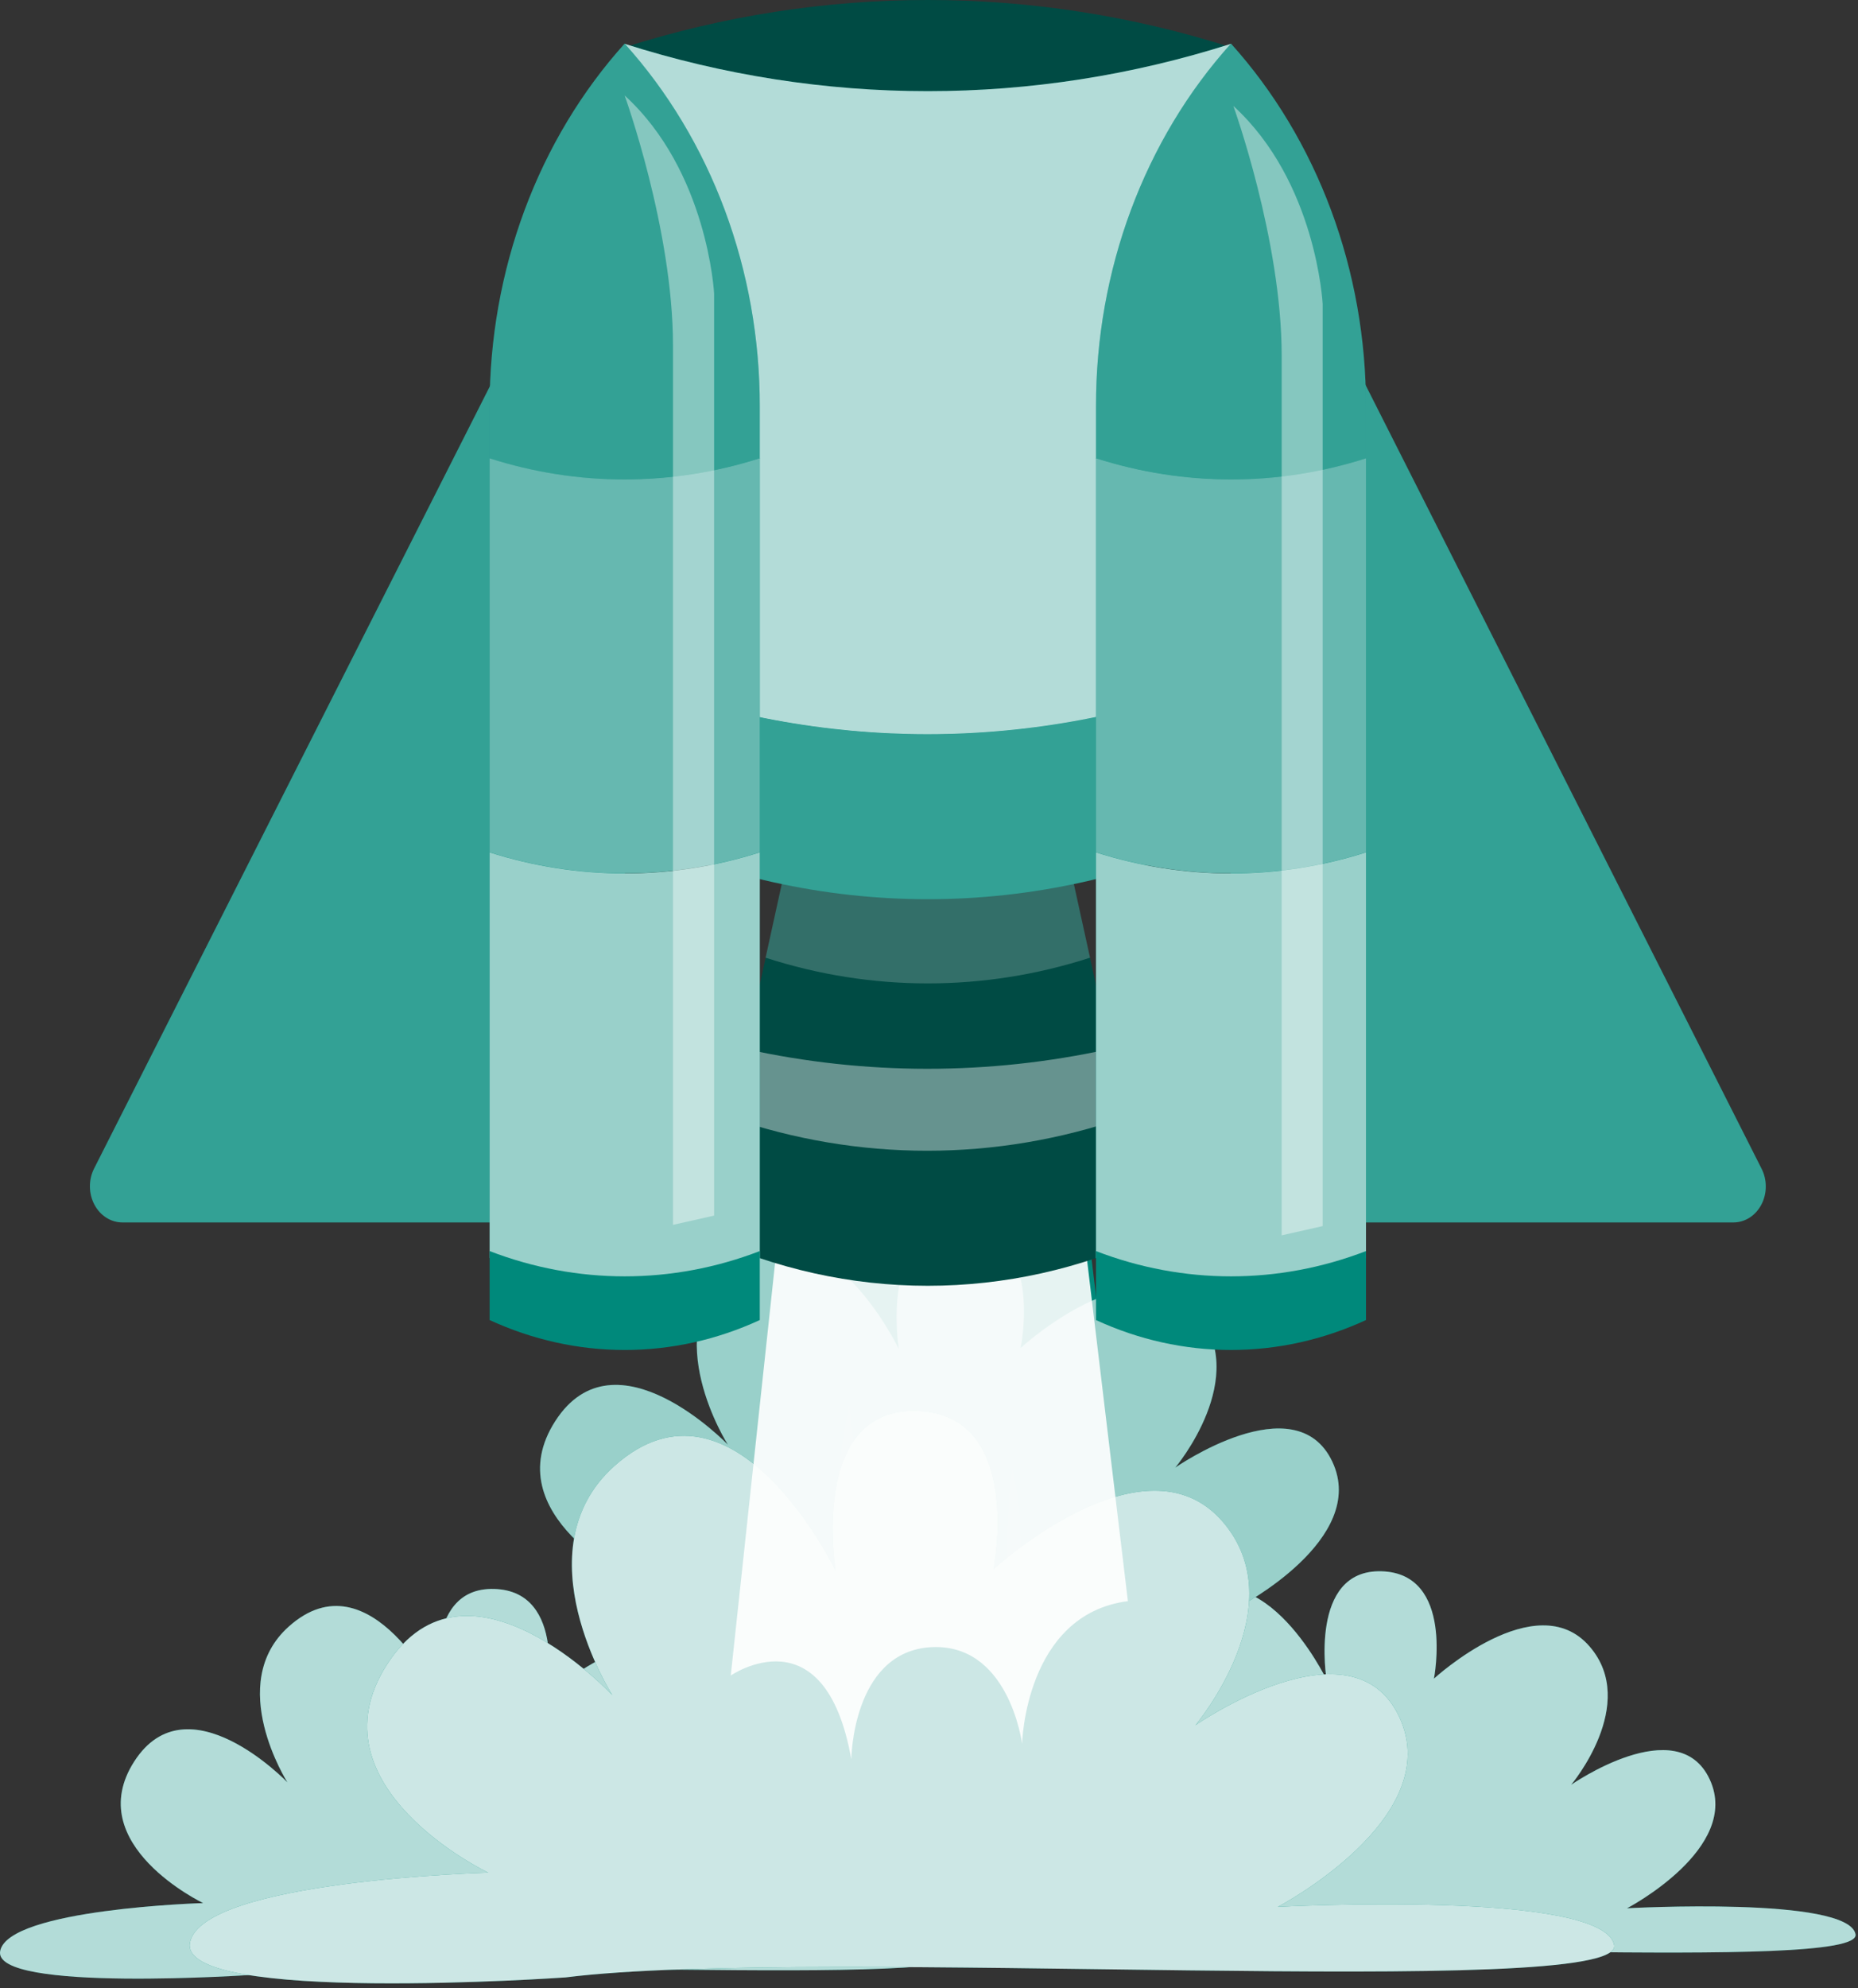 <svg width="129" height="138" viewBox="0 0 129 138" fill="none" xmlns="http://www.w3.org/2000/svg">
<rect x="0" y="0" width="129" height="138" fill="#333333" stroke="none"/>
<path d="M54.202 81.824L50.736 114.134C50.736 114.134 57.275 109.492 59.106 119.781C59.106 119.781 59.172 112.51 64.424 111.916C70.048 111.31 70.963 118.472 70.963 118.472C70.963 118.472 71.17 109.492 78.309 108.438L75.116 81.776L54.202 81.824Z" fill="#00897B"/>
<path d="M17.723 137.053C17.723 137.053 -0.575 138.325 0.014 135.404C0.602 132.484 14.105 132.084 14.105 132.084C14.105 132.084 5.616 128.024 9.321 122.255C13.026 116.487 19.958 123.709 19.958 123.709C19.958 123.709 15.598 116.862 20.056 112.887C25.701 107.846 30.496 117.82 30.496 117.82C30.496 117.82 29.221 110.136 34.31 110.282C39.4 110.427 37.95 117.747 37.95 117.747C37.95 117.747 45.056 111.215 48.761 115.505C52.205 119.492 47.475 125.115 47.475 125.115C47.475 125.115 54.875 119.953 57.088 124.727C59.3 129.502 51.355 133.671 51.355 133.671C51.355 133.671 66.722 132.823 67.223 135.477C67.724 138.131 29.57 135.562 17.723 137.053Z" fill="#00897B"/>
<path opacity="0.7" d="M17.723 137.053C17.723 137.053 -0.575 138.325 0.014 135.404C0.602 132.484 14.105 132.084 14.105 132.084C14.105 132.084 5.616 128.024 9.321 122.255C13.026 116.487 19.958 123.709 19.958 123.709C19.958 123.709 15.598 116.862 20.056 112.887C25.701 107.846 30.496 117.82 30.496 117.82C30.496 117.82 29.221 110.136 34.31 110.282C39.4 110.427 37.95 117.747 37.95 117.747C37.95 117.747 45.056 111.215 48.761 115.505C52.205 119.492 47.475 125.115 47.475 125.115C47.475 125.115 54.875 119.953 57.088 124.727C59.3 129.502 51.355 133.671 51.355 133.671C51.355 133.671 66.722 132.823 67.223 135.477C67.724 138.131 29.57 135.562 17.723 137.053Z" fill="white"/>
<path d="M79.341 135.814C79.341 135.814 61.032 137.099 61.62 134.166C62.209 131.233 75.712 130.846 75.712 130.846C75.712 130.846 67.222 126.786 70.927 121.029C74.633 115.273 81.564 122.471 81.564 122.471C81.564 122.471 77.205 115.636 81.662 111.661C87.307 106.62 92.103 116.581 92.103 116.581C92.103 116.581 90.838 108.91 95.917 109.056C100.995 109.201 99.557 116.509 99.557 116.509C99.557 116.509 106.662 109.977 110.368 114.279C113.812 118.266 109.082 123.877 109.082 123.877C109.082 123.877 116.482 118.714 118.705 123.501C120.928 128.288 112.962 132.445 112.962 132.445C112.962 132.445 128.339 131.597 128.829 134.251C129.32 136.905 91.176 134.324 79.341 135.814Z" fill="#00897B"/>
<path opacity="0.7" d="M79.341 135.814C79.341 135.814 61.032 137.099 61.62 134.166C62.209 131.233 75.712 130.846 75.712 130.846C75.712 130.846 67.222 126.786 70.927 121.029C74.633 115.273 81.564 122.471 81.564 122.471C81.564 122.471 77.205 115.636 81.662 111.661C87.307 106.62 92.103 116.581 92.103 116.581C92.103 116.581 90.838 108.91 95.917 109.056C100.995 109.201 99.557 116.509 99.557 116.509C99.557 116.509 106.662 109.977 110.368 114.279C113.812 118.266 109.082 123.877 109.082 123.877C109.082 123.877 116.482 118.714 118.705 123.501C120.928 128.288 112.962 132.445 112.962 132.445C112.962 132.445 128.339 131.597 128.829 134.251C129.32 136.905 91.176 134.324 79.341 135.814Z" fill="white"/>
<path d="M43.945 109.701C43.945 109.701 34.376 105.132 38.55 98.636C42.724 92.14 50.538 100.272 50.538 100.272C50.538 100.272 45.612 92.565 50.636 88.068C57.012 82.397 62.406 93.631 62.406 93.631C62.406 93.631 60.979 84.978 66.766 85.148C72.552 85.317 70.863 93.558 70.863 93.558C70.863 93.558 78.874 86.19 83.047 91.038C86.927 95.534 81.598 101.86 81.598 101.86C81.598 101.86 89.935 96.043 92.496 101.436C95.057 106.829 86.023 111.519 86.023 111.519L43.945 109.701Z" fill="#00897B"/>
<path opacity="0.6" d="M43.945 109.701C43.945 109.701 34.376 105.132 38.55 98.636C42.724 92.14 50.538 100.272 50.538 100.272C50.538 100.272 45.612 92.565 50.636 88.068C57.012 82.397 62.406 93.631 62.406 93.631C62.406 93.631 60.979 84.978 66.766 85.148C72.552 85.317 70.863 93.558 70.863 93.558C70.863 93.558 78.874 86.19 83.047 91.038C86.927 95.534 81.598 101.86 81.598 101.86C81.598 101.86 89.935 96.043 92.496 101.436C95.057 106.829 86.023 111.519 86.023 111.519L43.945 109.701Z" fill="white"/>
<path d="M39.259 137.244C39.259 137.244 12.33 139.134 13.191 134.82C14.052 130.505 33.897 129.972 33.897 129.972C33.897 129.972 21.419 124.01 26.868 115.526C32.437 106.849 42.518 117.659 42.518 117.659C42.518 117.659 36.099 107.6 42.659 101.747C50.964 94.33 58.015 109.018 58.015 109.018C58.015 109.018 56.151 97.723 63.638 97.929C71.125 98.135 68.978 108.909 68.978 108.909C68.978 108.909 79.441 99.299 84.89 105.613C89.957 111.491 82.993 119.744 82.993 119.744C82.993 119.744 93.892 112.157 97.161 119.186C100.43 126.215 88.715 132.347 88.715 132.347C88.715 132.347 111.329 131.136 112.07 135.002C112.811 138.867 56.685 135.062 39.259 137.244Z" fill="#00897B"/>
<path opacity="0.8" d="M39.259 137.244C39.259 137.244 12.33 139.134 13.191 134.82C14.052 130.505 33.897 129.972 33.897 129.972C33.897 129.972 21.419 124.01 26.868 115.526C32.437 106.849 42.518 117.659 42.518 117.659C42.518 117.659 36.099 107.6 42.659 101.747C50.964 94.33 58.015 109.018 58.015 109.018C58.015 109.018 56.151 97.723 63.638 97.929C71.125 98.135 68.978 108.909 68.978 108.909C68.978 108.909 79.441 99.299 84.89 105.613C89.957 111.491 82.993 119.744 82.993 119.744C82.993 119.744 93.892 112.157 97.161 119.186C100.43 126.215 88.715 132.347 88.715 132.347C88.715 132.347 111.329 131.136 112.07 135.002C112.811 138.867 56.685 135.062 39.259 137.244Z" fill="white"/>
<path opacity="0.9" d="M54.202 84.042L50.736 116.291C50.736 116.291 57.275 111.783 59.106 122.108C59.106 122.108 59.172 114.837 64.424 114.34C70.048 113.843 70.963 121.03 70.963 121.03C70.963 121.03 71.17 112.049 78.309 111.128L75.116 84.466L54.202 84.042Z" fill="white"/>
<path opacity="0.1" d="M58.952 97.495C58.044 101.91 57.852 106.469 58.385 110.959C58.385 110.959 59.965 103.191 58.952 97.495Z" fill="white"/>
<path opacity="0.1" d="M70.286 102.003C69.726 106.027 69.807 110.129 70.526 114.122C70.526 114.122 71.518 107.044 70.286 102.003Z" fill="white"/>
<path d="M43.365 12.335H41.338L6.529 81.111C6.337 81.493 6.239 81.924 6.243 82.362C6.247 82.799 6.354 83.228 6.554 83.606C6.753 83.983 7.038 84.296 7.38 84.513C7.721 84.73 8.108 84.844 8.502 84.843H43.376L43.365 12.335Z" fill="#00897B"/>
<path d="M122.303 81.111L87.537 12.335H85.467V84.843H120.341C120.735 84.846 121.122 84.732 121.465 84.515C121.807 84.298 122.092 83.985 122.29 83.606C122.489 83.228 122.595 82.799 122.597 82.36C122.599 81.922 122.498 81.491 122.303 81.111Z" fill="#00897B"/>
<g opacity="0.2">
<path d="M43.366 12.335H41.339L6.53 81.111C6.338 81.493 6.239 81.924 6.243 82.362C6.248 82.8 6.355 83.229 6.554 83.606C6.754 83.984 7.038 84.296 7.38 84.513C7.722 84.731 8.109 84.844 8.502 84.844H43.377L43.366 12.335Z" fill="white"/>
<path d="M122.303 81.111L87.538 12.335H85.467V84.844H120.341C120.735 84.846 121.123 84.733 121.465 84.516C121.807 84.299 122.092 83.985 122.291 83.607C122.489 83.229 122.595 82.799 122.597 82.361C122.6 81.923 122.498 81.492 122.303 81.111Z" fill="white"/>
</g>
<path d="M85.468 54V3.282C71.71 -1.094 57.126 -1.094 43.368 3.282V54C57.126 49.624 71.71 49.624 85.468 54Z" fill="#004B44"/>
<path d="M79.91 85.799L74.385 60.568H54.452L48.927 85.799C53.836 88.071 59.101 89.241 64.418 89.241C69.736 89.241 75.001 88.071 79.91 85.799Z" fill="#004B44"/>
<path opacity="0.2" d="M54.451 60.568L53.154 66.47C60.511 68.849 68.324 68.849 75.681 66.47L74.384 60.568H54.451Z" fill="white"/>
<path opacity="0.4" d="M51.77 72.808C51.421 74.408 51.061 76.02 50.68 77.559C59.595 80.638 69.141 80.638 78.056 77.559L76.966 72.82C68.646 74.638 60.088 74.634 51.77 72.808Z" fill="white"/>
<path d="M85.468 3.041C71.711 7.423 57.125 7.423 43.368 3.041V47.045C57.004 52.299 71.832 52.299 85.468 47.045V3.053V3.041Z" fill="#00897B"/>
<path opacity="0.7" d="M85.468 3.041C71.711 7.423 57.125 7.423 43.368 3.041V47.045C57.004 52.299 71.832 52.299 85.468 47.045V3.053V3.041Z" fill="white"/>
<path d="M43.368 47.029V57.742C50.04 60.824 57.193 62.41 64.418 62.41C71.642 62.41 78.796 60.824 85.468 57.742V47.005C71.835 52.266 57.006 52.275 43.368 47.029Z" fill="#00897B"/>
<path opacity="0.2" d="M43.368 47.029V57.742C50.04 60.824 57.193 62.41 64.418 62.41C71.642 62.41 78.796 60.824 85.468 57.742V47.005C71.835 52.266 57.006 52.275 43.368 47.029Z" fill="white"/>
<path d="M33.995 28.198V31.834C40.123 33.791 46.623 33.791 52.751 31.834V28.198C52.755 23.522 51.929 18.89 50.319 14.571C48.708 10.251 46.346 6.328 43.368 3.027C40.393 6.33 38.033 10.254 36.425 14.573C34.817 18.893 33.991 23.523 33.995 28.198Z" fill="#00897B"/>
<path opacity="0.2" d="M33.995 28.198V31.834C40.123 33.791 46.623 33.791 52.751 31.834V28.198C52.755 23.522 51.929 18.89 50.319 14.571C48.708 10.251 46.346 6.328 43.368 3.027C40.393 6.33 38.033 10.254 36.425 14.573C34.817 18.893 33.991 23.523 33.995 28.198Z" fill="white"/>
<path d="M33.995 31.811V59.151C40.124 61.103 46.622 61.103 52.751 59.151V31.811C46.623 33.768 40.123 33.768 33.995 31.811Z" fill="#00897B"/>
<path opacity="0.4" d="M33.995 31.811V59.151C40.124 61.103 46.622 61.103 52.751 59.151V31.811C46.623 33.768 40.123 33.768 33.995 31.811Z" fill="white"/>
<path d="M52.751 59.161C46.622 61.113 40.124 61.113 33.995 59.161V87.314C40.125 89.26 46.621 89.26 52.751 87.314V59.161Z" fill="#00897B"/>
<path opacity="0.6" d="M52.751 59.161C46.622 61.113 40.124 61.113 33.995 59.161V87.314C40.125 89.26 46.621 89.26 52.751 87.314V59.161Z" fill="white"/>
<path d="M33.995 86.832V91.619C36.968 92.99 40.155 93.697 43.373 93.697C46.591 93.697 49.778 92.99 52.751 91.619V86.832C46.676 89.171 40.07 89.171 33.995 86.832Z" fill="#00897B"/>
<path opacity="0.4" d="M43.368 6.626C43.368 6.626 46.725 15.909 46.725 23.969V85.012L49.58 84.37V20.369C49.58 20.369 49.144 11.898 43.368 6.626Z" fill="white"/>
<path d="M76.094 28.198V31.834C82.218 33.791 88.714 33.791 94.839 31.834V28.198C94.843 23.523 94.017 18.893 92.409 14.573C90.8 10.254 88.441 6.33 85.466 3.027C82.489 6.328 80.129 10.252 78.52 14.572C76.912 18.892 76.087 23.522 76.094 28.198Z" fill="#00897B"/>
<path opacity="0.2" d="M76.094 28.198V31.834C82.218 33.791 88.714 33.791 94.839 31.834V28.198C94.843 23.523 94.017 18.893 92.409 14.573C90.8 10.254 88.441 6.33 85.466 3.027C82.489 6.328 80.129 10.252 78.52 14.572C76.912 18.892 76.087 23.522 76.094 28.198Z" fill="white"/>
<path d="M76.094 31.811V59.151C82.219 61.103 88.714 61.103 94.839 59.151V31.811C88.714 33.768 82.218 33.768 76.094 31.811Z" fill="#00897B"/>
<path opacity="0.4" d="M76.094 31.811V59.151C82.219 61.103 88.714 61.103 94.839 59.151V31.811C88.714 33.768 82.218 33.768 76.094 31.811Z" fill="white"/>
<path d="M94.839 59.161C88.714 61.113 82.219 61.113 76.094 59.161V87.314C82.22 89.259 88.713 89.259 94.839 87.314V59.161Z" fill="#00897B"/>
<path opacity="0.6" d="M94.839 59.161C88.714 61.113 82.219 61.113 76.094 59.161V87.314C82.22 89.259 88.713 89.259 94.839 87.314V59.161Z" fill="white"/>
<path d="M76.094 86.832V91.619C79.065 92.99 82.25 93.696 85.466 93.696C88.683 93.696 91.868 92.99 94.839 91.619V86.832C88.767 89.171 82.165 89.171 76.094 86.832Z" fill="#00897B"/>
<path opacity="0.4" d="M85.631 7.354C85.631 7.354 88.987 16.637 88.987 24.697V85.74L91.832 85.098V21.097C91.832 21.097 91.407 12.626 85.631 7.354Z" fill="white"/>
</svg>
